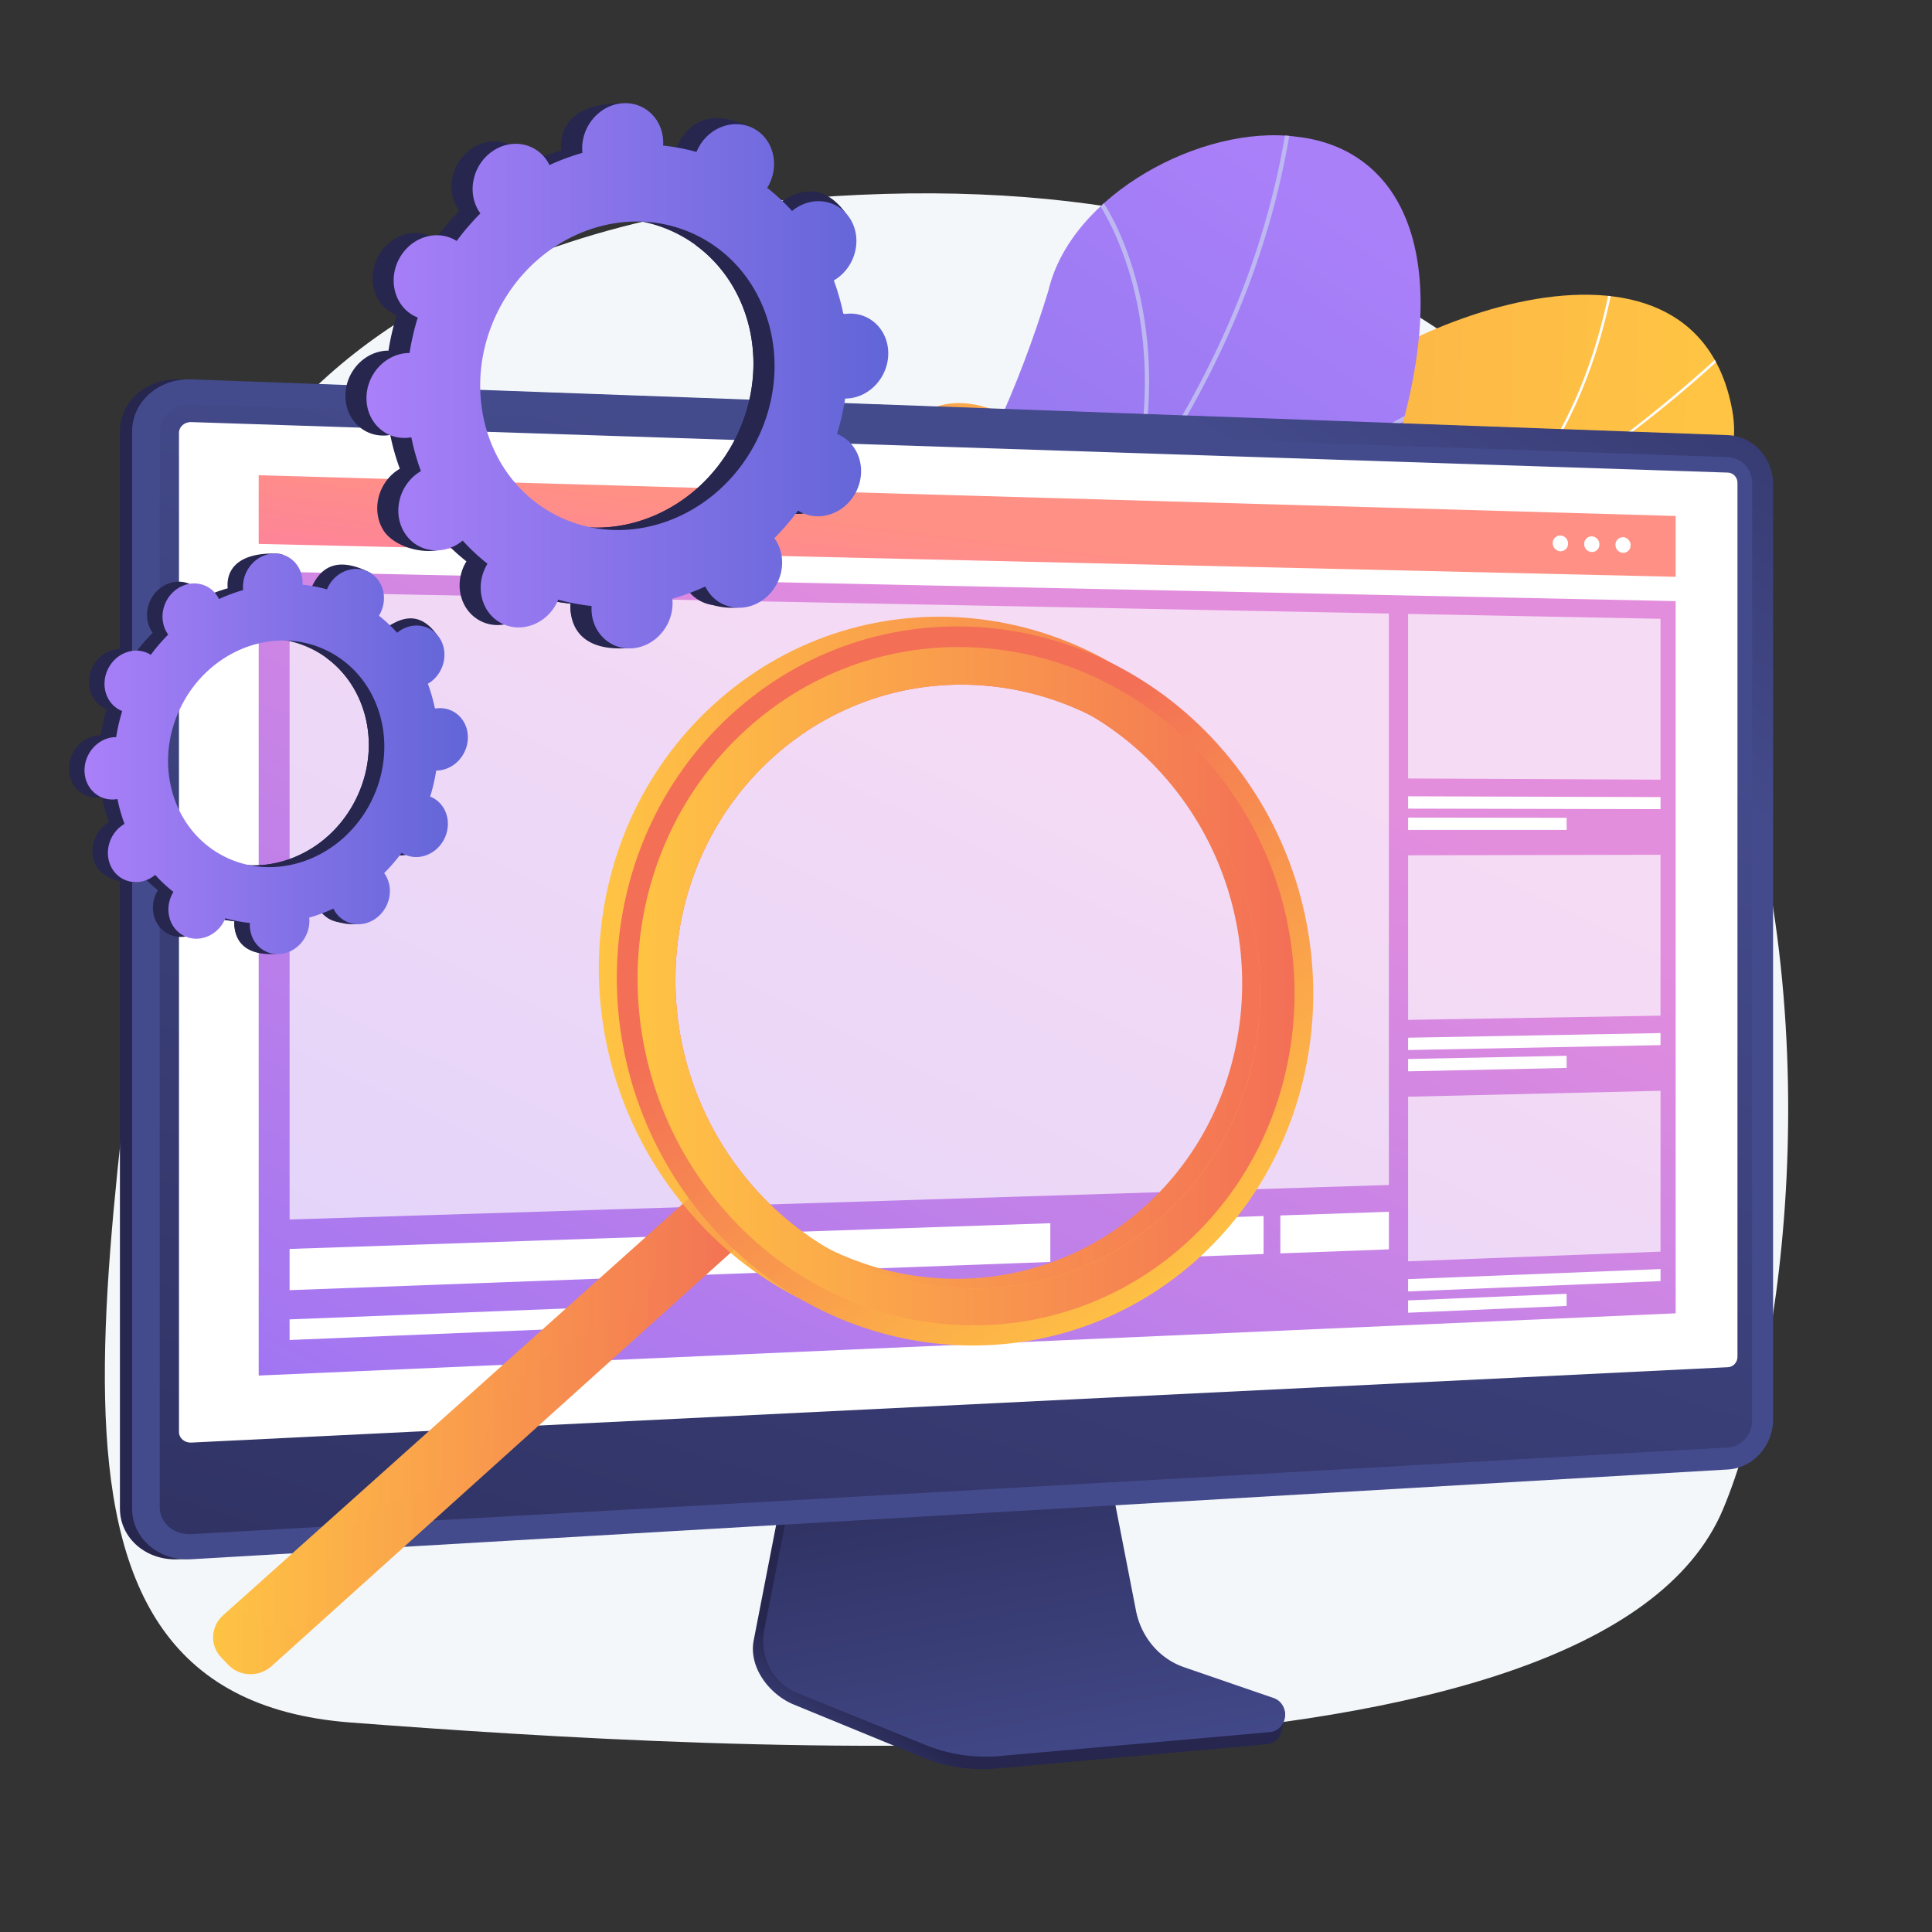 <svg xmlns="http://www.w3.org/2000/svg" xmlns:xlink="http://www.w3.org/1999/xlink" viewBox="0 0 3710 3710"><rect x="0" y="0" width="3710" height="3710" fill="#333333" stroke="none"/><defs><style>.cls-1{fill:none;}.cls-2{isolation:isolate;}.cls-3{fill:#f4f7fa;}.cls-4{fill:url(#linear-gradient);}.cls-5{clip-path:url(#clip-path);}.cls-6{fill:#fcfdfe;}.cls-7{clip-path:url(#clip-path-2);}.cls-8{fill:url(#linear-gradient-2);}.cls-9{fill:#beb8f2;}.cls-10{fill:url(#linear-gradient-3);}.cls-11{fill:url(#linear-gradient-4);}.cls-12{fill:url(#linear-gradient-5);}.cls-13{fill:url(#linear-gradient-6);}.cls-14{fill:url(#linear-gradient-7);}.cls-15,.cls-19{fill:#fff;}.cls-16{fill:url(#linear-gradient-8);}.cls-17{fill:url(#linear-gradient-9);}.cls-18,.cls-19{opacity:0.68;}.cls-20{fill:url(#linear-gradient-10);}.cls-21{fill:url(#linear-gradient-11);}.cls-22{opacity:0.3;mix-blend-mode:multiply;fill:url(#linear-gradient-12);}.cls-23{fill:url(#linear-gradient-13);}.cls-24{fill:url(#linear-gradient-14);}.cls-25{fill:#26264f;}.cls-26{fill:url(#linear-gradient-15);}.cls-27{fill:url(#linear-gradient-16);}</style><linearGradient id="linear-gradient" x1="-2686.53" y1="-3724.42" x2="-2053.76" y2="320.79" gradientTransform="matrix(-0.13, -0.99, -0.99, 0.13, -784.79, -980.68)" gradientUnits="userSpaceOnUse"><stop offset="0" stop-color="#ffc444"/><stop offset="1" stop-color="#f36f56"/></linearGradient><clipPath id="clip-path"><path class="cls-1" d="M1262.9,920.46c-75,140.45-157,280.28-233.27,421.3,57.52,70.32,126.89,151.62,221,88.84,130.81-87.3,360.16,64.88,450.38,154.13,111.67,110.48,375.24,326.83,483.82,123,90.39-169.72,78.79-310.13,303.92-242.91s396,16,468.3-186.52c76.15-213.14,411.8-260.49,369.25-491.31-74.16-402.21-676.44-178.08-893.22,61.94s-288.9,64.54-478.6-40.92c-259-144-280,211.24-443.18,223.64C1383.38,1041.33,1351.72,982.41,1262.9,920.46Z"/></clipPath><clipPath id="clip-path-2"><path class="cls-1" d="M838.61,2798.56q-173.8-109.76-343.35-227.83c-2.81.92,76-286.5,266.58-371.07,374.4-161.55,312.83-482.77,328.73-649.89,13.17-239.76,163.64-471.56,369-324.62C1662,1363,1896.39,924.39,2013.22,558.21,2056.13,373.81,2308,238.62,2489,262.44c186.58,20.2,302.28,199.4,202,560.45-98.27,425.93-489.52,535.63-682.75,685.35-189.94,146.88-16.49,410.72-287.7,495.24-231.71,79.21-487.27,96.71-496.16,321.27C1218.54,2548.08,1131.48,2694.19,838.61,2798.56Z"/></clipPath><linearGradient id="linear-gradient-2" x1="1866.48" y1="-724.43" x2="892.96" y2="2042.41" gradientTransform="matrix(-0.59, -0.81, -0.81, 0.59, 2984.49, 2251.25)" gradientUnits="userSpaceOnUse"><stop offset="0" stop-color="#aa80f9"/><stop offset="1" stop-color="#6165d7"/></linearGradient><linearGradient id="linear-gradient-3" x1="559.58" y1="1906.25" x2="1082.89" y2="1851.57" gradientUnits="userSpaceOnUse"><stop offset="0" stop-color="#26264f"/><stop offset="1" stop-color="#444b8c"/></linearGradient><linearGradient id="linear-gradient-4" x1="1675.12" y1="3505" x2="1786" y2="3346.18" gradientUnits="userSpaceOnUse"><stop offset="0" stop-color="#444b8c"/><stop offset="1" stop-color="#26264f"/></linearGradient><linearGradient id="linear-gradient-5" x1="2010.76" y1="3464.29" x2="1841.07" y2="2543.11" xlink:href="#linear-gradient-4"/><linearGradient id="linear-gradient-6" x1="2429.36" y1="921.31" x2="3278.55" y2="-290.67" xlink:href="#linear-gradient-4"/><linearGradient id="linear-gradient-7" x1="2060.53" y1="1065.21" x2="998.31" y2="4438.97" xlink:href="#linear-gradient-4"/><linearGradient id="linear-gradient-8" x1="2118.11" y1="1271.73" x2="1122.3" y2="3325.08" gradientUnits="userSpaceOnUse"><stop offset="0" stop-color="#e38ddd"/><stop offset="1" stop-color="#9571f6"/></linearGradient><linearGradient id="linear-gradient-9" x1="1855.15" y1="1027.61" x2="1796.39" y2="1514.02" gradientUnits="userSpaceOnUse"><stop offset="0" stop-color="#ff9085"/><stop offset="1" stop-color="#fb6fbb"/></linearGradient><linearGradient id="linear-gradient-10" x1="409.25" y1="2734.74" x2="1461.52" y2="2734.74" gradientTransform="matrix(1, 0, 0, 1, 0, 0)" xlink:href="#linear-gradient"/><linearGradient id="linear-gradient-11" x1="1149.89" y1="1874.66" x2="2487.26" y2="1874.66" gradientTransform="matrix(1, 0, 0, 1, 0, 0)" xlink:href="#linear-gradient"/><linearGradient id="linear-gradient-12" x1="409.25" y1="2734.74" x2="1461.52" y2="2734.74" gradientTransform="matrix(1, 0, 0, 1, 0, 0)" xlink:href="#linear-gradient"/><linearGradient id="linear-gradient-13" x1="5111.02" y1="784.83" x2="4439.38" y2="32.83" gradientTransform="translate(-2734.05 1286.85) rotate(4.6)" xlink:href="#linear-gradient"/><linearGradient id="linear-gradient-14" x1="1224.39" y1="1893.75" x2="2485.91" y2="1893.75" gradientTransform="matrix(1, 0, 0, 1, 0, 0)" xlink:href="#linear-gradient"/><linearGradient id="linear-gradient-15" x1="703.74" y1="721.59" x2="1705.75" y2="721.59" gradientTransform="matrix(1, 0, 0, 1, 0, 0)" xlink:href="#linear-gradient-2"/><linearGradient id="linear-gradient-16" x1="162.33" y1="1447.56" x2="898.41" y2="1447.56" gradientTransform="matrix(1, 0, 0, 1, 0, 0)" xlink:href="#linear-gradient-2"/></defs><title>ICONO CUSER</title><g class="cls-2"><g id="Illustration"><path class="cls-3" d="M1501.54,384.44S378.94,431.69,315.25,1387.74-43,3253.44,673.53,3307.74s2396.45,159.77,2635.3-409.8S3667.11,183.88,1501.54,384.44Z"/><path class="cls-4" d="M1194.25,1425.67c-13.79-18.61-27.4-71.24-25.29-86.42,14-101,28-291.92,110-362,14-12,83.28,35.38,103.43,32,51.5,19.46,68.16,29.41,126.21,23.86,171.39-16.38,184.34-367.88,445.53-224.93,191.32,104.71,261.6,281.07,478.81,40.83s819-464.09,893.34-62c42.65,230.76-293.14,278.17-369.24,491.32-72.32,202.54-243.15,253.71-468.32,186.51s-213.35,73.16-303.94,242.93c-108.82,203.94-371.45-12.64-484.17-123C1609.81,1495.89,1318.73,1330.89,1194.25,1425.67Z"/><g class="cls-5"><path class="cls-6" d="M1219.26,1166.74l1.69-4.63c712.37,260.69,1502.21,70.47,2112.82-508.82l3.39,3.57c-289.38,274.55-632.32,468.71-991.74,561.51C1967.57,1315.92,1578.15,1298.07,1219.26,1166.74Z"/><path class="cls-6" d="M2149.26,1797.66c-90.16-186.87-317.61-425.61-507-532.19l2.42-4.29c190.16,107,418.52,346.7,509,534.34Z"/><path class="cls-6" d="M1359.69,1216.31l.34-4.91c112.7,7.9,225.07-41.48,334-146.77,79.86-77.19,156-182.1,226.41-311.79l4.32,2.35c-70.61,130.13-147.08,235.44-227.3,313C1587.48,1174.47,1473.84,1224.31,1359.69,1216.31Z"/><path class="cls-6" d="M2395.93,1203.21l.09-4.92c213.2,4,395.26,134.86,510.45,244l-3.39,3.57C2788.52,1337.33,2607.55,1207.15,2395.93,1203.21Z"/><path class="cls-6" d="M2847.52,1017.93l-3.15-3.78C3029,860.47,3085.46,614.71,3102.68,481.9l4.89.64C3090.25,616.06,3033.45,863.18,2847.52,1017.93Z"/></g><g class="cls-7"><path class="cls-8" d="M838.61,2798.56q-173.8-109.76-343.35-227.83c-2.81.92,76-286.5,266.58-371.07,374.4-161.55,312.83-482.77,328.73-649.89,13.88-239.26,152.85-443.41,363.07-354.16,235.16,94.46,447-270.18,559.58-637.4C2056.13,373.81,2308,238.62,2489,262.44c186.58,20.2,302.28,199.4,202,560.45-98.27,425.93-489.52,535.63-682.75,685.35-189.94,146.88-16.49,410.72-287.7,495.24-231.71,79.21-487.27,96.71-496.16,321.27C1218.54,2548.08,1131.48,2694.19,838.61,2798.56Z"/><path class="cls-9" d="M659.54,2738.26c1-2.41,370.74-516.88,819.74-978.24,67.76-76.79,138.34-153.3,206.6-227.29C2066,1120.67,2425,731.45,2482.92,147.34l8.12.8c-58.15,586.84-418.09,977-799.16,1390.13-68.23,74-138.78,150.43-206.62,227.3-451.42,463.86-816.43,972.85-818.35,976.17Z"/><path class="cls-9" d="M2035.44,1149.68l-3.33-7.45c206.17-92.26,469.57-236.52,611.08-314C2757.72,765.48,2758,765.65,2761.55,768l-2.21,3.43.31,4c-5.26,1.24-52.61,27.17-112.54,60C2505.5,912.92,2241.91,1057.29,2035.44,1149.68Z"/><path class="cls-9" d="M2168.71,956.07c49.16-187.68,28.32-334.88,2.18-425.32-28.47-98.51-70.66-156.71-77.11-161.07l1.78-2.62-.89-5.06c2.41-.42,4.3,1.06,6.94,3.93,37.84,41.13,161.44,262.18,75,592.21Z"/><path class="cls-9" d="M1204.9,2070.84l-7-4.17c196.94-331.75,103.92-763.95,54.79-934.38-2.64-9.15-3.48-12.12-3.64-13.54l8.11-.88-4.05.44,4.05-.47c.14,1,1.64,6.19,3.37,12.19,35.43,122.91,57,245.14,63.94,363.28C1337.89,1720.27,1297.67,1914.57,1204.9,2070.84Z"/><path class="cls-9" d="M1336.76,1923.66l-4.6-6.74c254.64-174,574.78-52.79,579.61-50l0,0,1.23,4.72-4.17,2.53.37-4-1.89,3.56C1904.42,1872.36,1588.86,1751.44,1336.76,1923.66Zm572.86-57.56-.38,4.05Z"/><path class="cls-9" d="M721.29,2654.8c34.11-69.91,62.38-202.37,3.38-436.42-3.35-13.28-3.35-13.28-2.22-15.08l6.91,4.34-3.45-2.17,4.05,0c.1.95,1.27,5.59,2.62,11,59.61,236.45,30.75,370.87-4,442Z"/><path class="cls-9" d="M819.43,2538.34l-6.25-5.25c92.94-110.5,311-124.81,432.64-123.5,3.86,0,6.34.07,7.25,0l.47,8.15c-1,0-3.66,0-7.81,0C1125.49,2416.46,910.21,2430.42,819.43,2538.34Z"/></g><path class="cls-10" d="M343.94,2994.23c-62.51,3.66-113.62-40-113.62-97.43V828.51c0-57.39,51.11-102.22,113.62-100l2951,107.08c47.81,1.73,86.55,43.71,86.55,93.57V2726.34c0,49.86-38.74,92.69-86.55,95.48Z"/><path class="cls-11" d="M2267.85,3223.16c-47.16-16.41-82.42-58.41-92.36-110l-68.65-356.48-587.24,21.88-72.28,371.37c-10.12,52,30.4,104.19,77.06,123.34l245.7,100.86A305.72,305.72,0,0,0,1913.71,3396l519.24-46.6c15.18-1.37,27.35-13.88,29.12-29.94s12.4-34.1-2.07-39.13Z"/><path class="cls-12" d="M2273.67,3201.48c-47.12-16.21-82.34-57.68-92.27-108.65l-68.58-352-572.94,21.63-72.2,366.7c-10.11,51.36,16.65,102.86,63.26,121.77l245.45,99.59a308.68,308.68,0,0,0,143.49,21.58l518.71-46c15.17-1.35,27.33-13.71,29.1-29.56s-7.36-30.83-21.82-35.81Z"/><path class="cls-13" d="M367.31,2994.23c-62.52,3.66-113.63-40-113.63-97.43V828.51c0-57.39,51.11-102.22,113.63-100l2951,107.08c47.82,1.73,86.55,43.71,86.55,93.57V2726.34c0,49.86-38.73,92.69-86.55,95.48Z"/><path class="cls-14" d="M3318.27,877.91l-2951-101.14c-33.43-1.14-60.6,22.78-60.6,53.43V2893.93c0,30.66,27.17,54,60.6,52.09l2951-166.47c25.63-1.44,46.35-24.29,46.35-51V927.92C3364.62,901.18,3343.9,878.79,3318.27,877.91Z"/><path class="cls-15" d="M367.31,2770.17c-13,.64-23.62-8.54-23.62-20.47V831.38c0-11.92,10.6-21.28,23.62-20.85l2951,97c10,.33,18.12,9.09,18.12,19.52V2605.59c0,10.43-8.12,19.32-18.12,19.81Z"/><polygon class="cls-16" points="3217.78 2521.97 496.75 2641.47 496.75 1097.23 3217.78 1154.34 3217.78 2521.97"/><polygon class="cls-17" points="3217.78 1107.62 496.75 1044.47 496.75 912.59 3217.78 990.82 3217.78 1107.62"/><path class="cls-15" d="M3011.11,1043.85a14.44,14.44,0,0,1-14.67,14.73,15.38,15.38,0,0,1-14.69-15.49,14.44,14.44,0,0,1,14.69-14.73A15.37,15.37,0,0,1,3011.11,1043.85Z"/><path class="cls-15" d="M3071.34,1045.41a14.38,14.38,0,0,1-14.6,14.69,15.31,15.31,0,0,1-14.61-15.44,14.38,14.38,0,0,1,14.61-14.69A15.31,15.31,0,0,1,3071.34,1045.41Z"/><path class="cls-15" d="M3131.22,1047a14.33,14.33,0,0,1-14.51,14.65c-8-.2-14.53-7.1-14.53-15.4a14.32,14.32,0,0,1,14.53-14.65C3124.72,1031.78,3131.22,1038.68,3131.22,1047Z"/><g class="cls-18"><polygon class="cls-15" points="2667.06 2275.51 556.1 2341.79 556.1 1137.34 2667.06 1178.19 2667.06 2275.51"/></g><polygon class="cls-19" points="3188.71 1497.19 2703.98 1494.91 2703.98 1178.91 3188.71 1188.29 3188.71 1497.19"/><polygon class="cls-15" points="3188.71 1553.78 2703.98 1552.8 2703.98 1529.14 3188.71 1530.65 3188.71 1553.78"/><polygon class="cls-15" points="3008.35 1593.71 2703.98 1593.67 2703.98 1570.01 3008.35 1570.38 3008.35 1593.71"/><polygon class="cls-19" points="3188.71 1950.35 2703.98 1958.48 2703.98 1642.47 3188.71 1641.44 3188.71 1950.35"/><polygon class="cls-15" points="3188.71 2006.94 2703.98 2016.37 2703.98 1992.7 3188.71 1983.81 3188.71 2006.94"/><polygon class="cls-15" points="3008.35 2050.74 2703.98 2057.24 2703.98 2033.58 3008.35 2027.41 3008.35 2050.74"/><polygon class="cls-19" points="3188.71 2403.51 2703.98 2422.05 2703.98 2106.04 3188.71 2094.6 3188.71 2403.51"/><polygon class="cls-15" points="3188.71 2460.1 2703.98 2479.93 2703.98 2456.27 3188.71 2436.97 3188.71 2460.1"/><polygon class="cls-15" points="3008.35 2507.77 2703.98 2520.8 2703.98 2497.14 3008.35 2484.44 3008.35 2507.77"/><polygon class="cls-15" points="2016.95 2423.27 556.1 2477.49 556.1 2398.31 2016.95 2348.96 2016.95 2423.27"/><polygon class="cls-15" points="2667.06 2399.14 2458.64 2406.87 2458.64 2334.04 2667.06 2327 2667.06 2399.14"/><polygon class="cls-15" points="2426.44 2408.07 2213.32 2415.98 2213.32 2342.33 2426.44 2335.13 2426.44 2408.07"/><polygon class="cls-15" points="1224.44 2545.68 556.1 2573.18 556.1 2533.59 1224.44 2507.2 1224.44 2545.68"/><path class="cls-20" d="M438.43,3197l-13.78-14.44c-22-23-20.22-59.26,3.92-80.86l946.55-847.16,86.4,98.26-940,846.6C497.51,3221,460.33,3220,438.43,3197Z"/><path class="cls-21" d="M2327.42,1438c-238.74-293.87-662.09-341.31-945.09-95.75-288.19,250.07-311.43,698.8-52.77,991.64,252.58,286,674,307.93,942.35,59.07C2535.58,2148.36,2560.74,1725.13,2327.42,1438Zm-915.55,822c-215.42-245.56-195.75-620.61,44.52-830.27,236.64-206.48,592.06-168.37,793.46,77.92,197.55,241.57,176.53,598.64-46.45,804.4C1977.11,2520.8,1623,2500.66,1411.87,2259.94Z"/><path class="cls-22" d="M1375.12,2254.55l-120.69,108c11.15,49.3,4.32,83.68-7.3,108.07-43.69,91.79-168.27,71.58-268.51,201.94-50.3,65.42-27.47,81.61-78.47,134.63-84.31,87.65-157.06,54.16-231.21,132.74-75,79.48-47.2,163.17-100.74,184.54-22.9,9.14-59.19,6.23-119.83-40.5l-19.8,17.72c-24.14,21.6-25.89,57.84-3.92,80.86L438.43,3197c21.9,22.94,59.08,24,83.05,2.4l940-846.6Z"/><path class="cls-23" d="M2362,1456.6c-238.74-293.86-662.1-341.31-945.09-95.75-288.19,250.07-311.43,698.8-52.78,991.64,252.59,286,674,307.93,942.35,59.08C2570.18,2167,2595.34,1743.79,2362,1456.6Zm-915.56,822C1231.05,2033,1250.72,1658,1491,1448.32c236.64-206.48,592.05-168.37,793.46,77.92C2482,1767.81,2461,2124.88,2238,2330.64,2011.71,2539.45,1657.63,2519.31,1446.46,2278.59Z"/><path class="cls-24" d="M2334.63,1481.19c-225.57-277-624.9-321.09-891.45-89.34C1172,1627.62,1150,2050.21,1393.31,2326.31c237.9,270,635.52,291.38,889,56.7C2531.68,2152.16,2555.37,1752.26,2334.63,1481.19Zm-888.17,797.4C1231.05,2033,1250.72,1658,1491,1448.32c236.64-206.48,592.05-168.37,793.46,77.92C2482,1767.81,2461,2124.88,2238,2330.64,2011.71,2539.45,1657.63,2519.31,1446.46,2278.59Z"/><path class="cls-25" d="M1497.7,979.1c37.67,19.12,85,1.55,105.69-39.24s6.94-89.35-30.73-108.47c-2-1-3.94-1.82-5.94-2.62a477.49,477.49,0,0,0,15.8-68.07c2.16,0,4.33,0,6.53-.24,43-3.84,77.07-43.33,76.16-88.22s-36.48-78.15-79.45-74.32c-2.25.21-4.45.56-6.65,1a437.11,437.11,0,0,0-18.41-65c2-1.15,4-2.35,5.87-3.7,36.76-25.76,48.5-76.6,26.23-113.55s-70.13-46-106.89-20.26c-1.89,1.32-3.66,2.75-5.41,4.2a388.67,388.67,0,0,0-47.69-44.5c1.21-2,2.4-4,3.47-6.12,20.7-40.79,47.75-85.34,9.79-103.87-87.83-42.85-125.51-6.15-146.21,34.64-1.07,2.12-2,4.26-2.88,6.41a389.46,389.46,0,0,0-64.08-12.22c.14-2.26.24-4.54.2-6.84-.91-44.88,12.4-69.17-30.74-70-94.06-1.81-125.79,39-124.89,83.9,0,2.35.25,4.64.48,6.92a437.3,437.3,0,0,0-63.33,23.52c-1-2-2-4-3.16-5.93-22.27-37-70.13-46-106.89-20.25s-48.51,76.61-26.24,113.56c1.14,1.89,2.39,3.66,3.66,5.41a478.15,478.15,0,0,0-45.61,52.94c-1.82-1.14-3.67-2.26-5.62-3.25-37.67-19.12-85-1.55-105.69,39.24s-7,89.36,30.72,108.47c2,1,4,1.83,6,2.62a476.45,476.45,0,0,0-15.8,68.07c-2.16,0-4.33.05-6.53.24-43,3.84-77.08,43.34-76.17,88.22s36.49,78.16,79.46,74.32c2.24-.2,4.45-.55,6.64-.94a439.4,439.4,0,0,0,18.41,65c-2,1.16-3.94,2.36-5.86,3.7-36.76,25.77-48.51,76.61-26.23,113.56s96,54.11,132.75,28.34c1.89-1.32-22.2-10.83-20.45-12.28a387.23,387.23,0,0,0,47.69,44.5c-1.21,2-2.4,4-3.47,6.11-20.7,40.79-6.95,89.36,30.73,108.47s85,1.55,105.69-39.24c1.07-2.11,2-4.25,2.88-6.4a388.08,388.08,0,0,0,64.07,12.21c-.13,2.27-.23,4.54-.19,6.84.91,44.89,36.48,78.16,79.46,74.32s77.07-43.33,76.16-88.22c0-2.34-.24-4.64-.47-6.91a438.17,438.17,0,0,0,63.33-23.52c1,2,2,4,3.16,5.92,22.27,37,70.13,46,106.89,20.26s48.51-76.61,26.24-113.57c-1.14-1.89-2.39-3.66-3.66-5.4a479.22,479.22,0,0,0,45.61-52.94C1493.9,977,1495.75,978.12,1497.7,979.1Zm-469.56,6C891.37,915.74,841.42,739.41,916.58,591.31s247-211.88,383.73-142.47S1487,694.58,1411.88,842.67,1164.92,1054.56,1028.14,985.15Z"/><path class="cls-25" d="M1589.05,760.46c43-3.84,77.07-43.33,76.16-88.22s-36.48-78.16-79.45-74.32c-2.25.21-4.45.56-6.65,1a437.11,437.11,0,0,0-18.41-65c2-1.15,4-2.35,5.87-3.7,36.76-25.76,82.23-88,56.29-122.48-49.25-65.42-100.19-37.09-136.95-11.33-1.89,1.32-3.66,2.75-5.41,4.19a388.59,388.59,0,0,0-47.69-44.49c1.21-2,2.4-4,3.47-6.12,11.27-22.19,12.26-46.67,4.81-67.47q-53.25,93.76-104.92,188.4c109.12,79.92,143.88,237.47,75.71,371.8-57.77,113.84-172.64,177.78-284.81,169.79-5,13-9.91,26-15.27,38.87-14.53,34.88-31,69-47.57,103.16q15.6,2.94,31.32,4.59c-.13,2.27-.23,4.54-.19,6.84.91,44.89,28.17,83,106.05,78.87,43.09-2.29,50.48-47.88,49.57-92.77,0-2.34-.24-4.64-.47-6.91a438.17,438.17,0,0,0,63.33-23.52c1,2,2,4,3.16,5.92,22.27,37,99.52,52.64,136.28,26.88s19.12-83.23-3.15-120.18c-1.14-1.9-2.39-3.67-3.66-5.41a480.13,480.13,0,0,0,45.61-52.94c1.82,1.14,3.67,2.26,5.62,3.24,37.67,19.12,85,1.55,105.69-39.24s6.94-89.35-30.73-108.47c-2-1-3.94-1.82-5.94-2.62a477.49,477.49,0,0,0,15.8-68.07C1584.68,760.7,1586.85,760.66,1589.05,760.46Z"/><path class="cls-26" d="M1538.21,983.7c37.67,19.12,85,1.55,105.69-39.24s6.95-89.35-30.72-108.47c-2-1-4-1.82-6-2.62A476.13,476.13,0,0,0,1623,765.3c2.16,0,4.33,0,6.53-.24,43-3.84,77.08-43.33,76.17-88.22s-36.48-78.15-79.46-74.32c-2.24.21-4.45.56-6.64,1a439.52,439.52,0,0,0-18.41-65c2-1.15,3.94-2.35,5.86-3.7,36.76-25.76,48.51-76.6,26.23-113.56s-70.13-46-106.89-20.25c-1.88,1.32-3.65,2.75-5.41,4.2a387.23,387.23,0,0,0-47.69-44.5c1.21-2,2.4-4,3.47-6.12,20.7-40.79,7-89.35-30.72-108.47s-85-1.55-105.69,39.24c-1.08,2.12-2,4.26-2.89,6.41a389.15,389.15,0,0,0-64.07-12.22c.13-2.27.24-4.54.19-6.84-.91-44.88-36.48-78.15-79.46-74.31s-77.07,43.33-76.16,88.21c0,2.35.24,4.64.47,6.92A438.17,438.17,0,0,0,1055.13,317c-1-2-2-4-3.16-5.93-22.27-36.95-70.13-46-106.89-20.25s-48.51,76.61-26.23,113.56c1.14,1.89,2.39,3.66,3.66,5.41a478.23,478.23,0,0,0-45.62,52.94c-1.82-1.14-3.67-2.26-5.62-3.25-37.67-19.12-85-1.55-105.69,39.24s-6.94,89.36,30.73,108.47c2,1,3.94,1.83,5.94,2.62a477.8,477.8,0,0,0-15.8,68.07c-2.16,0-4.33,0-6.53.24-43,3.84-77.07,43.34-76.16,88.22s36.48,78.16,79.45,74.32c2.25-.2,4.45-.55,6.65-.94a438.19,438.19,0,0,0,18.41,65c-2,1.16-3.94,2.35-5.87,3.7C765.64,934.18,753.9,985,776.17,1022s70.13,46,106.89,20.25c1.89-1.32,3.66-2.74,5.41-4.19a388.67,388.67,0,0,0,47.69,44.5c-1.21,2-2.4,4-3.47,6.11-20.7,40.79-6.94,89.36,30.73,108.47s85,1.55,105.69-39.24c1.07-2.11,2-4.25,2.88-6.4a388.39,388.39,0,0,0,64.08,12.21c-.14,2.27-.24,4.54-.2,6.84.91,44.89,36.49,78.16,79.46,74.32s77.08-43.33,76.17-88.22c0-2.34-.25-4.64-.48-6.91a437.3,437.3,0,0,0,63.33-23.52c1,2,2,4,3.16,5.92,22.28,37,70.13,46,106.9,20.26s48.5-76.61,26.23-113.57c-1.14-1.89-2.39-3.66-3.66-5.4a477.35,477.35,0,0,0,45.61-53C1534.41,981.6,1536.26,982.71,1538.21,983.7Zm-469.55,6C931.88,920.34,881.93,744,957.09,595.91s247-211.88,383.74-142.47,186.72,245.74,111.56,393.83S1205.43,1059.16,1068.66,989.75Z"/><path class="cls-25" d="M745.58,1636.73c27.67,14,62.43,1.14,77.64-28.83s5.1-65.64-22.58-79.68c-1.43-.73-2.89-1.34-4.36-1.92a351.07,351.07,0,0,0,11.61-50c1.58,0,3.18,0,4.79-.18,31.57-2.82,56.62-31.83,56-64.8s-26.8-57.42-58.36-54.6c-1.65.15-3.27.41-4.89.7a322.2,322.2,0,0,0-13.52-47.75c1.45-.85,2.9-1.73,4.31-2.72,27-18.92,35.63-56.27,19.27-83.42s-51.52-33.8-78.53-14.87c-1.38,1-2.68,2-4,3.08a285.16,285.16,0,0,0-35-32.69c.89-1.46,1.76-2.94,2.55-4.49,15.2-30,35.08-62.7,7.19-76.31-64.52-31.48-92.2-4.51-107.4,25.45-.79,1.55-1.47,3.13-2.12,4.71a285.57,285.57,0,0,0-47.07-9c.1-1.66.17-3.33.14-5-.67-33,9.11-50.82-22.58-51.43-69.1-1.33-92.41,28.67-91.74,61.64,0,1.72.18,3.41.35,5.08A321.94,321.94,0,0,0,390.71,1147c-.72-1.47-1.47-2.93-2.32-4.35-16.37-27.14-51.52-33.8-78.53-14.87s-35.63,56.27-19.27,83.42c.84,1.39,1.76,2.69,2.69,4A352,352,0,0,0,259.77,1254c-1.34-.84-2.7-1.66-4.13-2.39-27.67-14-62.43-1.13-77.64,28.83s-5.1,65.64,22.57,79.68c1.44.73,2.9,1.34,4.37,1.93a351.26,351.26,0,0,0-11.61,50c-1.59,0-3.18,0-4.79.18-31.57,2.82-56.62,31.83-56,64.8s26.8,57.42,58.37,54.6c1.65-.15,3.27-.41,4.88-.7a323.45,323.45,0,0,0,13.53,47.75c-1.45.85-2.9,1.73-4.31,2.72-27,18.93-35.63,56.28-19.27,83.42s70.52,39.75,97.52,20.82c1.39-1-16.31-8-15-9a285.93,285.93,0,0,0,35,32.69c-.89,1.46-1.76,2.93-2.55,4.49-15.21,30-5.1,65.64,22.57,79.68s62.44,1.14,77.64-28.83c.79-1.55,1.47-3.12,2.12-4.7a285.34,285.34,0,0,0,47.07,9c-.1,1.67-.17,3.34-.14,5,.67,33,26.8,57.41,58.37,54.59s56.62-31.83,56-64.81c0-1.72-.18-3.4-.35-5.08a321.2,321.2,0,0,0,46.52-17.27c.72,1.47,1.47,2.93,2.32,4.35,16.37,27.14,51.52,33.81,78.53,14.88s35.63-56.28,19.27-83.42c-.84-1.39-1.76-2.69-2.69-4a350.14,350.14,0,0,0,33.51-38.89C742.79,1635.18,744.14,1636,745.58,1636.73Zm-344.94,4.44c-100.47-51-137.17-180.52-82-289.31s181.42-155.66,281.9-104.67,137.17,180.52,81.95,289.32S501.11,1692.16,400.64,1641.17Z"/><path class="cls-25" d="M812.68,1476.12c31.57-2.83,56.62-31.84,56-64.81s-26.8-57.42-58.36-54.6c-1.65.15-3.27.41-4.89.7a322.2,322.2,0,0,0-13.52-47.75c1.45-.85,2.9-1.73,4.31-2.72,27-18.92,60.41-64.65,41.35-90-36.18-48.06-73.6-27.25-100.61-8.32-1.38,1-2.68,2-4,3.08a284.39,284.39,0,0,0-35-32.69c.89-1.46,1.76-2.94,2.55-4.49A62.89,62.89,0,0,0,704,1125q-39.12,68.88-77.07,138.4c80.16,58.71,105.69,174.45,55.61,273.13-42.43,83.62-126.81,130.59-209.22,124.72-3.67,9.53-7.28,19.12-11.21,28.56-10.68,25.62-22.81,50.71-35,75.77q11.46,2.16,23,3.38c-.1,1.67-.17,3.34-.14,5,.67,33,20.69,61,77.9,57.93,31.65-1.68,37.09-35.17,36.42-68.15,0-1.72-.18-3.4-.35-5.08a321.2,321.2,0,0,0,46.52-17.27c.72,1.47,1.47,2.93,2.32,4.35,16.37,27.14,73.11,38.67,100.12,19.74s14-61.14-2.32-88.28c-.84-1.39-1.76-2.69-2.69-4a350.14,350.14,0,0,0,33.51-38.89c1.34.84,2.69,1.66,4.13,2.39,27.67,14,62.43,1.14,77.64-28.83s5.1-65.64-22.57-79.68c-1.44-.73-2.9-1.34-4.37-1.92a351.07,351.07,0,0,0,11.61-50C809.47,1476.29,811.07,1476.26,812.68,1476.12Z"/><path class="cls-27" d="M775.34,1640.11c27.67,14,62.43,1.14,77.64-28.83s5.1-65.64-22.57-79.68c-1.44-.73-2.9-1.34-4.37-1.93a350.94,350.94,0,0,0,11.61-50c1.58,0,3.18,0,4.79-.18,31.57-2.82,56.62-31.83,56-64.8s-26.8-57.42-58.37-54.6c-1.65.15-3.27.41-4.88.7A323.45,323.45,0,0,0,821.62,1313c1.45-.85,2.9-1.73,4.31-2.72,27-18.92,35.63-56.27,19.27-83.42s-51.52-33.8-78.52-14.88c-1.39,1-2.69,2-4,3.09a284.39,284.39,0,0,0-35-32.69c.89-1.46,1.76-2.94,2.55-4.49,15.21-30,5.1-65.64-22.57-79.69s-62.44-1.14-77.64,28.83c-.79,1.55-1.47,3.13-2.12,4.71a285.37,285.37,0,0,0-47.07-9c.1-1.67.17-3.33.14-5-.67-33-26.8-57.42-58.37-54.6S466,1095,466.64,1128c0,1.72.18,3.41.35,5.08a322.81,322.81,0,0,0-46.52,17.27c-.72-1.47-1.47-2.93-2.32-4.35-16.36-27.14-51.52-33.8-78.53-14.88s-35.63,56.28-19.27,83.43c.84,1.39,1.76,2.69,2.69,4a350.14,350.14,0,0,0-33.51,38.89c-1.34-.84-2.69-1.66-4.13-2.39-27.67-14-62.43-1.13-77.64,28.83s-5.1,65.64,22.58,79.68c1.43.73,2.89,1.34,4.36,1.93a351.26,351.26,0,0,0-11.61,50c-1.58,0-3.17,0-4.79.18-31.57,2.82-56.62,31.83-56,64.8s26.8,57.42,58.37,54.6c1.64-.15,3.27-.41,4.88-.7a322.2,322.2,0,0,0,13.52,47.75c-1.45.85-2.9,1.73-4.31,2.72-27,18.92-35.63,56.27-19.27,83.42s51.52,33.8,78.53,14.88c1.38-1,2.68-2,4-3.08a285.93,285.93,0,0,0,35,32.69c-.89,1.46-1.76,2.93-2.55,4.49-15.2,30-5.1,65.63,22.58,79.68s62.43,1.14,77.64-28.83c.78-1.55,1.46-3.13,2.11-4.7a285.54,285.54,0,0,0,47.07,9c-.1,1.67-.17,3.34-.14,5,.67,33,26.8,57.41,58.37,54.59s56.62-31.84,56-64.81c0-1.72-.18-3.4-.35-5.08a320.76,320.76,0,0,0,46.52-17.27c.72,1.47,1.47,2.93,2.33,4.35,16.36,27.14,51.51,33.8,78.52,14.88s35.63-56.28,19.27-83.43c-.84-1.38-1.75-2.69-2.69-4a350.14,350.14,0,0,0,33.51-38.89C772.55,1638.56,773.91,1639.38,775.34,1640.11Zm-344.94,4.44c-100.47-51-137.17-180.52-81.95-289.31s181.42-155.66,281.89-104.67,137.17,180.52,82,289.32S530.88,1695.54,430.4,1644.55Z"/></g></g></svg>